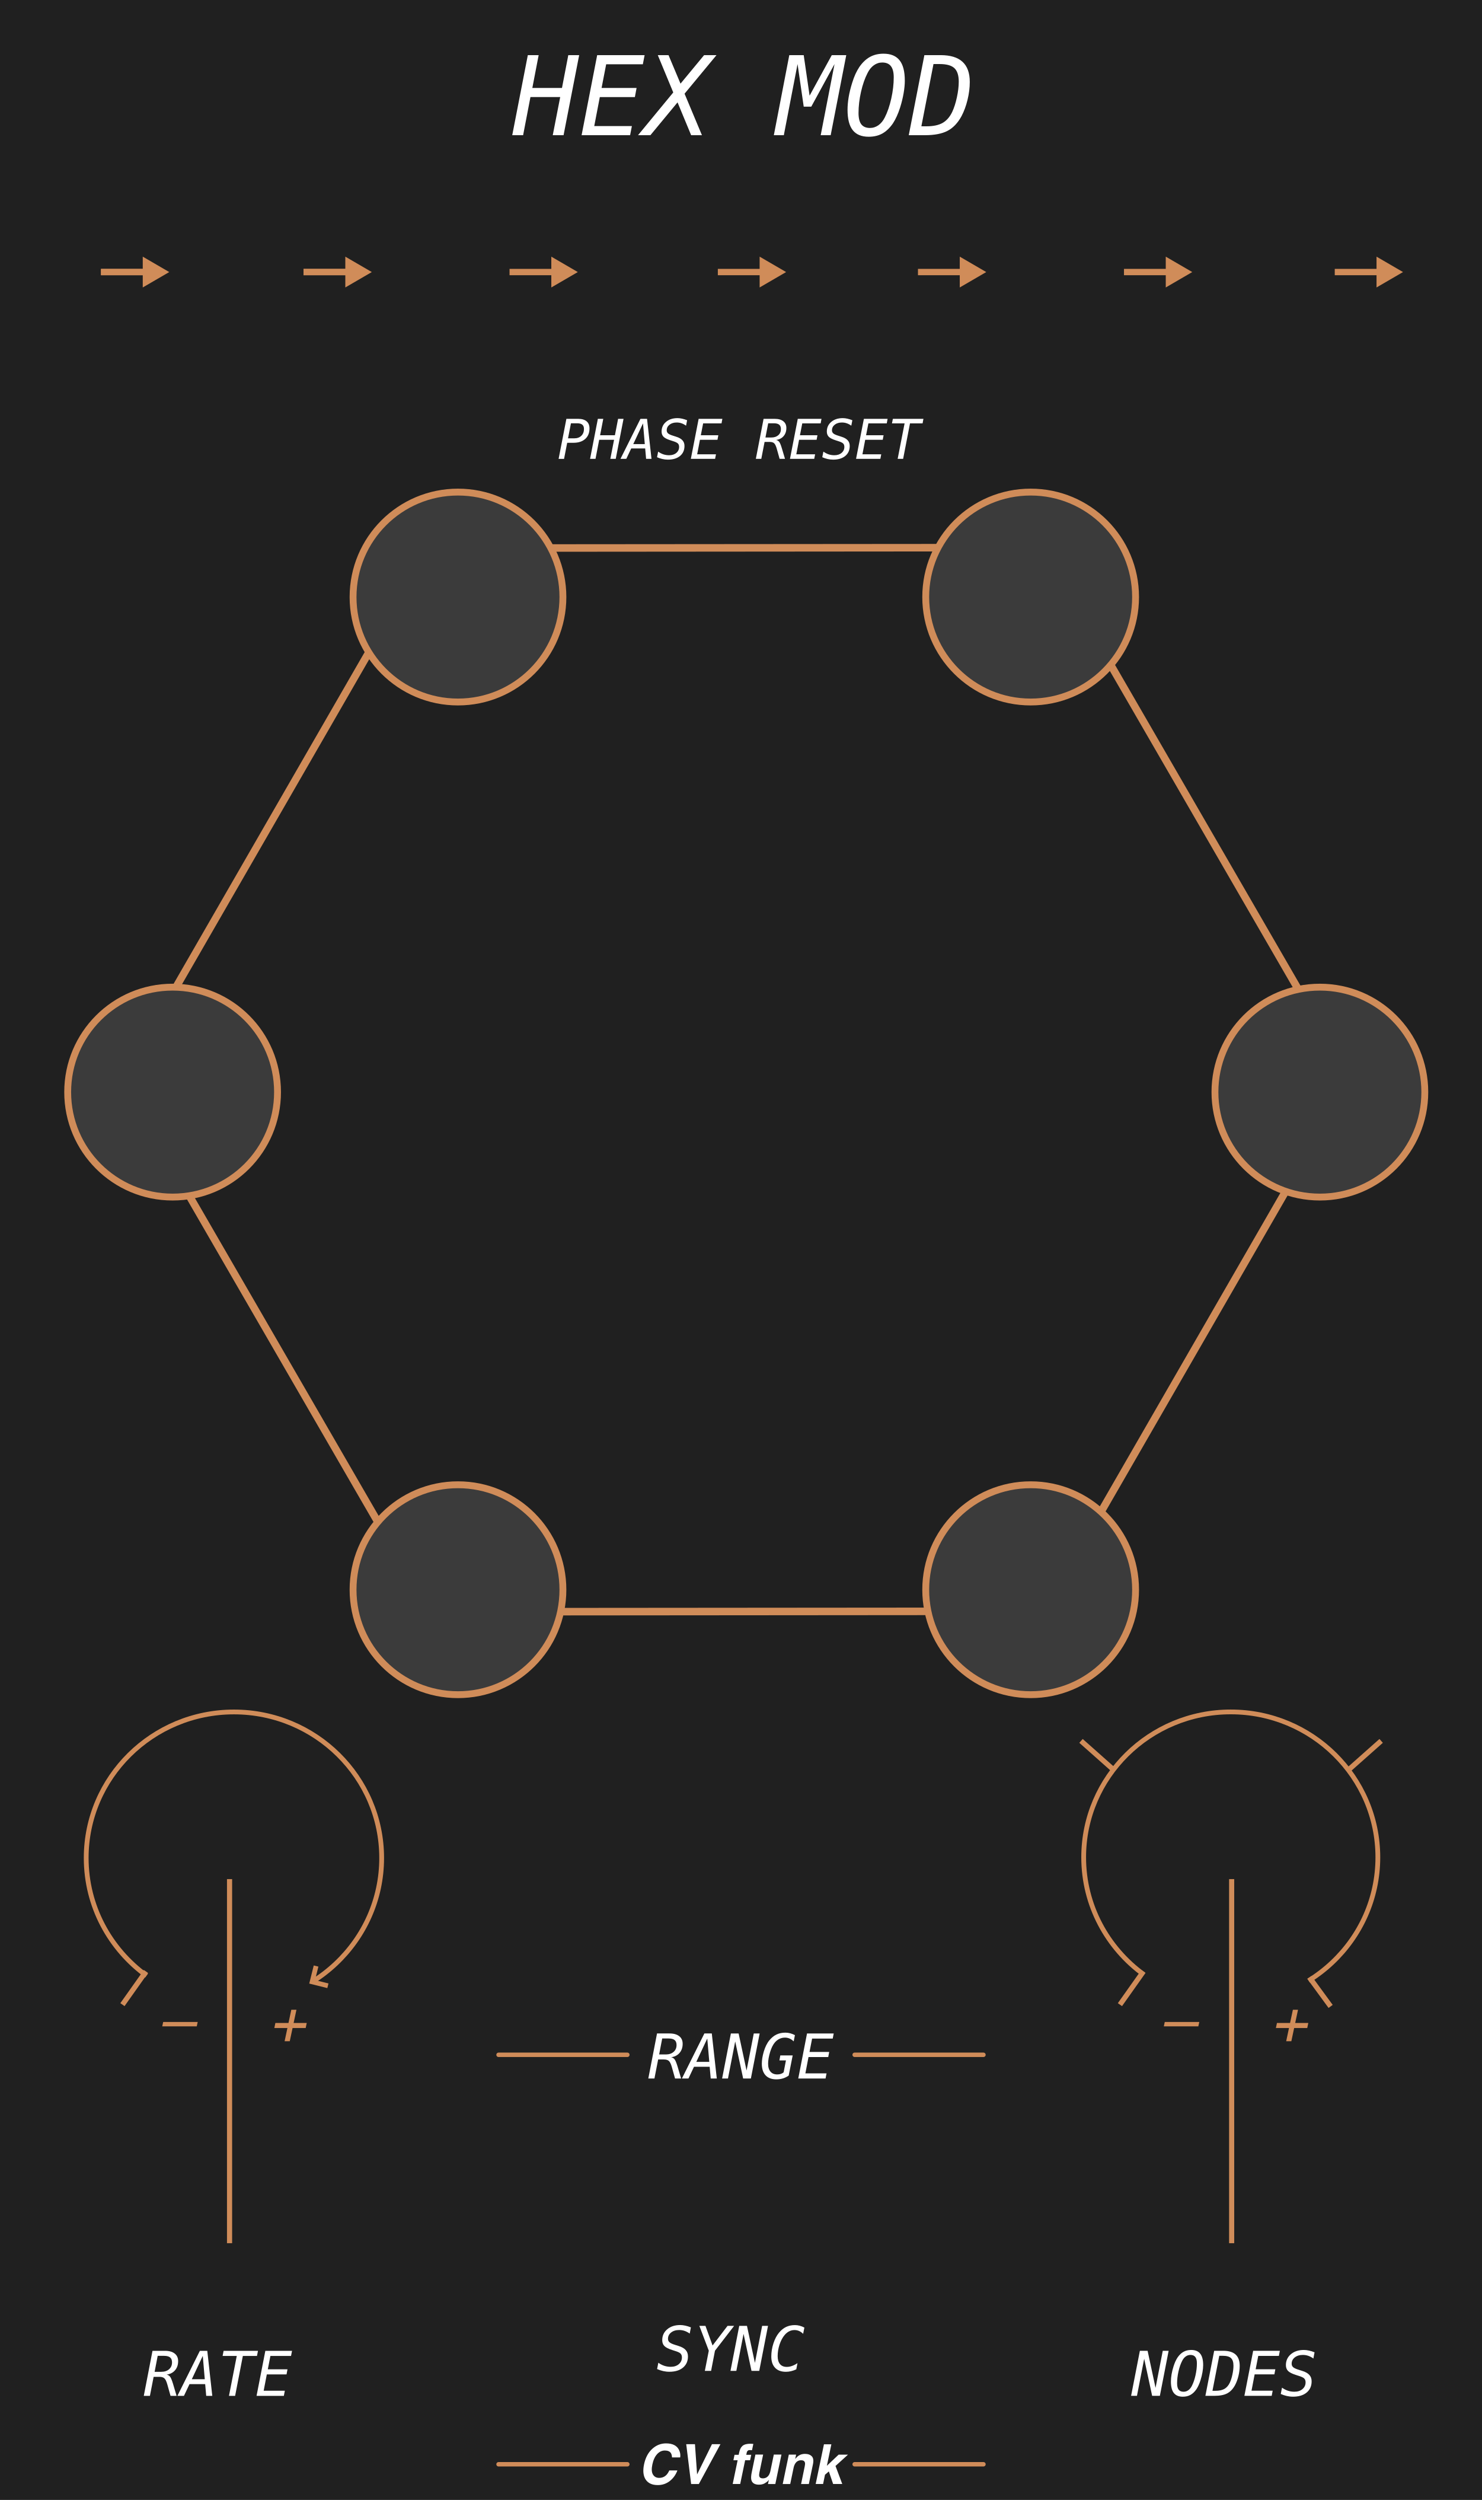 <?xml version="1.0" encoding="UTF-8" standalone="no"?>
<!-- Created with Inkscape (http://www.inkscape.org/) -->

<svg
   width="76.2mm"
   height="128.5mm"
   viewBox="0 0 76.2 128.5"
   version="1.1"
   id="svg8"
   inkscape:version="1.2 (dc2aeda, 2022-05-15)"
   sodipodi:docname="HexMod-dark.svg"
   xml:space="preserve"
   xmlns:inkscape="http://www.inkscape.org/namespaces/inkscape"
   xmlns:sodipodi="http://sodipodi.sourceforge.net/DTD/sodipodi-0.dtd"
   xmlns="http://www.w3.org/2000/svg"
   xmlns:svg="http://www.w3.org/2000/svg"
   xmlns:rdf="http://www.w3.org/1999/02/22-rdf-syntax-ns#"
   xmlns:cc="http://creativecommons.org/ns#"
   xmlns:dc="http://purl.org/dc/elements/1.1/"
   xmlns:serif="http://www.serif.com/"><defs
     id="defs2" /><sodipodi:namedview
     id="base"
     pagecolor="#ffffff"
     bordercolor="#666666"
     borderopacity="1.0"
     inkscape:pageopacity="0.0"
     inkscape:pageshadow="2"
     inkscape:zoom="1.32"
     inkscape:cx="168.18182"
     inkscape:cy="314.39394"
     inkscape:document-units="mm"
     inkscape:current-layer="g1"
     showgrid="false"
     units="mm"
     inkscape:snap-bbox="true"
     inkscape:snap-page="true"
     inkscape:bbox-nodes="false"
     inkscape:snap-bbox-edge-midpoints="false"
     inkscape:window-width="1512"
     inkscape:window-height="900"
     inkscape:window-x="0"
     inkscape:window-y="38"
     inkscape:window-maximized="0"
     inkscape:snap-bbox-midpoints="true"
     inkscape:snap-nodes="false"
     inkscape:showpageshadow="2"
     inkscape:pagecheckerboard="0"
     inkscape:deskcolor="#d1d1d1" /><g
     id="g1"><rect
       id="rect1"
       x="-0.167"
       y="-0.389"
       width="77.002"
       height="129.943"
       style="clip-rule:evenodd;display:inline;fill:#202020;fill-rule:evenodd;stroke-width:0.433;stroke-linejoin:round;stroke-miterlimit:1.5" /><path
       id="path128"
       d="m 34.915,125.934 c 0.06,0.127 0.079,0.254 0.058,0.382 h -0.419 c -0.006,-0.098 -0.026,-0.172 -0.058,-0.222 -0.057,-0.089 -0.161,-0.134 -0.311,-0.134 -0.152,0 -0.286,0.063 -0.4,0.188 -0.114,0.125 -0.195,0.303 -0.243,0.532 -0.048,0.23 -0.038,0.401 0.032,0.516 0.069,0.114 0.175,0.171 0.318,0.171 0.147,0 0.27,-0.049 0.368,-0.147 0.054,-0.052 0.105,-0.132 0.155,-0.237 h 0.415 c -0.083,0.223 -0.213,0.405 -0.391,0.545 -0.178,0.139 -0.384,0.209 -0.618,0.209 -0.289,0 -0.496,-0.094 -0.622,-0.283 -0.125,-0.19 -0.153,-0.45 -0.084,-0.781 0.074,-0.357 0.225,-0.633 0.453,-0.826 0.199,-0.168 0.424,-0.253 0.676,-0.253 0.338,0 0.561,0.113 0.67,0.339 z"
       style="clip-rule:evenodd;fill:#ffffff;fill-rule:nonzero;stroke-width:0.356;stroke-linejoin:round;stroke-miterlimit:1.5" /><path
       id="path129"
       d="m 35.843,127.189 0.764,-1.554 h 0.436 l -1.111,2.047 h -0.396 l -0.252,-2.047 h 0.448 z"
       style="clip-rule:evenodd;fill:#ffffff;fill-rule:nonzero;stroke-width:0.356;stroke-linejoin:round;stroke-miterlimit:1.5" /><path
       id="path130"
       d="m 38.626,126.181 -0.059,0.279 h -0.254 l -0.254,1.22 h -0.386 l 0.254,-1.22 h -0.217 l 0.058,-0.279 h 0.213 l 0.02,-0.097 c 0.034,-0.162 0.084,-0.274 0.15,-0.335 0.076,-0.09 0.22,-0.136 0.436,-0.136 0.025,0 0.047,7.1e-4 0.066,0.002 0.02,0.001 0.047,0.004 0.081,0.006 l -0.068,0.323 c -0.021,-0.003 -0.057,-0.005 -0.108,-0.006 -0.051,-10e-4 -0.089,0.01 -0.114,0.035 -0.025,0.025 -0.04,0.052 -0.046,0.081 -0.006,0.03 -0.015,0.072 -0.027,0.128 z"
       style="clip-rule:evenodd;fill:#ffffff;fill-rule:nonzero;stroke-width:0.356;stroke-linejoin:round;stroke-miterlimit:1.5" /><path
       id="path131"
       d="m 39.533,127.468 c -0.004,0.005 -0.016,0.018 -0.036,0.042 -0.019,0.023 -0.04,0.043 -0.064,0.061 -0.073,0.056 -0.14,0.093 -0.201,0.114 -0.061,0.02 -0.13,0.031 -0.206,0.031 -0.219,0 -0.351,-0.08 -0.393,-0.241 -0.024,-0.089 -0.017,-0.22 0.019,-0.393 l 0.189,-0.913 h 0.397 l -0.189,0.913 c -0.018,0.086 -0.022,0.151 -0.011,0.194 0.019,0.077 0.081,0.115 0.184,0.115 0.133,0 0.235,-0.055 0.307,-0.164 0.038,-0.059 0.067,-0.137 0.087,-0.234 l 0.171,-0.824 h 0.393 l -0.315,1.513 h -0.377 z"
       style="clip-rule:evenodd;fill:#ffffff;fill-rule:nonzero;stroke-width:0.356;stroke-linejoin:round;stroke-miterlimit:1.5" /><path
       id="path132"
       d="m 41.379,126.761 c 0.017,-0.08 0.02,-0.141 0.007,-0.183 -0.022,-0.078 -0.086,-0.117 -0.193,-0.117 -0.132,0 -0.234,0.057 -0.306,0.171 -0.038,0.06 -0.067,0.137 -0.086,0.231 l -0.17,0.819 h -0.386 l 0.314,-1.511 h 0.375 l -0.046,0.221 c 0.066,-0.077 0.125,-0.134 0.177,-0.168 0.092,-0.061 0.2,-0.091 0.322,-0.091 0.154,0 0.27,0.041 0.351,0.123 0.08,0.082 0.101,0.218 0.062,0.407 l -0.212,1.019 h -0.398 z"
       style="clip-rule:evenodd;fill:#ffffff;fill-rule:nonzero;stroke-width:0.356;stroke-linejoin:round;stroke-miterlimit:1.5" /><path
       id="path133"
       d="m 42.419,127.205 -0.098,0.476 h -0.381 l 0.425,-2.04 h 0.381 l -0.23,1.103 0.602,-0.57 h 0.481 l -0.64,0.58 0.347,0.927 H 42.837 l -0.22,-0.647 z"
       style="clip-rule:evenodd;fill:#ffffff;fill-rule:nonzero;stroke-width:0.356;stroke-linejoin:round;stroke-miterlimit:1.5" /><path
       id="path134"
       d="m 25.634,126.667 h 6.622"
       style="clip-rule:evenodd;fill:none;fill-rule:evenodd;stroke:#d08c59;stroke-width:0.228px;stroke-linecap:round;stroke-linejoin:round;stroke-miterlimit:1.5" /><path
       id="path135"
       d="m 43.944,126.667 h 6.622"
       style="clip-rule:evenodd;fill:none;fill-rule:evenodd;stroke:#d08c59;stroke-width:0.228px;stroke-linecap:round;stroke-linejoin:round;stroke-miterlimit:1.5" /><path
       style="font-style:italic;font-size:5.644px;font-family:Menlo;-inkscape-font-specification:'Menlo Italic';fill:#ffffff;stroke:none;stroke-width:0.353"
       d="m 27.139,2.834 h 0.557 L 27.371,4.521 H 28.895 L 29.22,2.834 H 29.779 L 28.977,6.949 H 28.421 L 28.804,4.989 H 27.274 L 26.897,6.949 h -0.559 z m 3.566,0 h 2.439 l -0.091,0.469 H 31.168 L 30.931,4.521 h 1.8 l -0.088,0.469 h -1.802 l -0.287,1.491 h 1.935 l -0.091,0.469 h -2.494 z m 3.117,0 h 0.551 l 0.617,1.466 1.213,-1.466 h 0.637 L 35.198,4.816 36.091,6.949 H 35.537 L 34.837,5.262 33.442,6.949 H 32.806 l 1.811,-2.197 z m 6.761,0 h 0.741 l 0.303,2.084 1.141,-2.084 h 0.744 L 42.711,6.949 h -0.513 L 42.909,3.292 41.713,5.483 H 41.325 L 41.008,3.292 40.302,6.949 h -0.513 z m 4.151,3.743 q 0.234,0 0.433,-0.141 0.198,-0.141 0.328,-0.402 0.204,-0.4 0.331,-0.967 0.127,-0.568 0.127,-1.091 0,-0.391 -0.146,-0.576 -0.143,-0.187 -0.446,-0.187 -0.234,0 -0.43,0.141 -0.196,0.141 -0.325,0.402 -0.209,0.405 -0.336,0.967 -0.127,0.562 -0.127,1.086 0,0.394 0.143,0.582 0.146,0.187 0.449,0.187 z m 1.789,-2.439 q 0,0.303 -0.063,0.659 -0.061,0.356 -0.179,0.73 -0.08,0.254 -0.174,0.455 -0.091,0.201 -0.198,0.364 -0.243,0.35 -0.543,0.518 -0.3,0.165 -0.7,0.165 -0.554,0 -0.821,-0.339 -0.267,-0.339 -0.267,-1.045 0,-0.306 0.058,-0.656 0.061,-0.353 0.179,-0.728 Q 43.893,4.008 43.984,3.807 44.078,3.606 44.185,3.443 44.428,3.093 44.728,2.928 45.029,2.76 45.428,2.76 q 0.557,0 0.824,0.339 0.27,0.336 0.27,1.039 z m 1.119,2.354 q 0.51,0 0.819,-0.171 0.309,-0.174 0.496,-0.562 0.149,-0.317 0.243,-0.755 0.096,-0.441 0.096,-0.808 0,-0.485 -0.226,-0.695 -0.226,-0.209 -0.758,-0.209 H 47.997 L 47.374,6.491 Z M 48.364,2.834 q 0.752,0 1.124,0.342 0.375,0.342 0.375,1.036 0,0.446 -0.116,0.921 -0.116,0.474 -0.311,0.841 -0.287,0.526 -0.717,0.752 -0.427,0.223 -1.158,0.223 h -0.835 L 47.529,2.834 Z"
       id="text1"
       aria-label="HEX MOD" /><path
       sodipodi:type="star"
       style="opacity:1;fill:#000000;fill-opacity:0;stroke:#d08c59;stroke-width:0.353;stroke-opacity:1"
       id="path1"
       inkscape:flatsided="true"
       sodipodi:sides="6"
       sodipodi:cx="2.6886282"
       sodipodi:cy="26.641863"
       sodipodi:r1="28.801231"
       sodipodi:r2="24.942596"
       sodipodi:arg1="-1.0463871"
       sodipodi:arg2="-0.52278833"
       inkscape:rounded="0"
       inkscape:randomized="0"
       d="M 17.109,1.711 31.49,26.665 17.069,51.596 -11.732,51.573 -26.113,26.619 -11.692,1.688 Z"
       transform="matrix(1.096,0,0,-1.096,34.913,84.697)" /><path
       d="m 17.755,13.192 1.362,0.792 -1.362,0.792 z"
       style="clip-rule:evenodd;fill:#d08c59;fill-rule:evenodd;stroke-width:0.326;stroke-linecap:square;stroke-linejoin:round;stroke-miterlimit:1.5"
       id="path46" /><path
       d="m 15.769,13.984 h 2.258"
       style="clip-rule:evenodd;fill:none;fill-rule:evenodd;stroke:#d08c59;stroke-width:0.326px;stroke-linecap:square;stroke-linejoin:miter;stroke-miterlimit:1.5"
       id="path47" /><path
       d="m 28.347,13.192 1.362,0.792 -1.362,0.792 z"
       style="clip-rule:evenodd;fill:#d08c59;fill-rule:evenodd;stroke-width:0.326;stroke-linecap:square;stroke-linejoin:round;stroke-miterlimit:1.5"
       id="path48" /><path
       d="m 26.362,13.984 h 2.258"
       style="clip-rule:evenodd;fill:none;fill-rule:evenodd;stroke:#d08c59;stroke-width:0.326px;stroke-linecap:square;stroke-linejoin:miter;stroke-miterlimit:1.5"
       id="path49" /><path
       d="m 39.058,13.192 1.362,0.792 -1.362,0.792 z"
       style="clip-rule:evenodd;fill:#d08c59;fill-rule:evenodd;stroke-width:0.326;stroke-linecap:square;stroke-linejoin:round;stroke-miterlimit:1.5"
       id="path50" /><path
       d="m 37.072,13.984 h 2.258"
       style="clip-rule:evenodd;fill:none;fill-rule:evenodd;stroke:#d08c59;stroke-width:0.326px;stroke-linecap:square;stroke-linejoin:miter;stroke-miterlimit:1.5"
       id="path51" /><path
       d="m 49.348,13.192 1.362,0.792 -1.362,0.792 z"
       style="clip-rule:evenodd;fill:#d08c59;fill-rule:evenodd;stroke-width:0.326;stroke-linecap:square;stroke-linejoin:round;stroke-miterlimit:1.5"
       id="path52" /><path
       d="m 47.362,13.984 h 2.258"
       style="clip-rule:evenodd;fill:none;fill-rule:evenodd;stroke:#d08c59;stroke-width:0.326px;stroke-linecap:square;stroke-linejoin:miter;stroke-miterlimit:1.5"
       id="path53" /><path
       d="m 59.94,13.192 1.362,0.792 -1.362,0.792 z"
       style="clip-rule:evenodd;fill:#d08c59;fill-rule:evenodd;stroke-width:0.326;stroke-linecap:square;stroke-linejoin:round;stroke-miterlimit:1.5"
       id="path54" /><path
       d="m 57.955,13.984 h 2.258"
       style="clip-rule:evenodd;fill:none;fill-rule:evenodd;stroke:#d08c59;stroke-width:0.326px;stroke-linecap:square;stroke-linejoin:miter;stroke-miterlimit:1.5"
       id="path55" /><circle
       cx="23.548"
       cy="30.689"
       r="5.395"
       style="clip-rule:evenodd;opacity:1;fill:#3b3b3b;fill-rule:evenodd;stroke:#d08c59;stroke-width:0.353;stroke-linecap:round;stroke-linejoin:round;stroke-miterlimit:1.5;stroke-dasharray:none"
       id="circle61" /><circle
       cx="52.993"
       cy="30.689"
       r="5.395"
       style="clip-rule:evenodd;opacity:1;fill:#3b3b3b;fill-rule:evenodd;stroke:#d08c59;stroke-width:0.353;stroke-linecap:round;stroke-linejoin:round;stroke-miterlimit:1.5;stroke-dasharray:none"
       id="circle3" /><circle
       cx="23.548"
       cy="81.714"
       r="5.395"
       style="clip-rule:evenodd;opacity:1;fill:#3b3b3b;fill-rule:evenodd;stroke:#d08c59;stroke-width:0.353;stroke-linecap:round;stroke-linejoin:round;stroke-miterlimit:1.5;stroke-dasharray:none"
       id="circle4" /><circle
       cx="52.993"
       cy="81.714"
       r="5.395"
       style="clip-rule:evenodd;opacity:1;fill:#3b3b3b;fill-rule:evenodd;stroke:#d08c59;stroke-width:0.353;stroke-linecap:round;stroke-linejoin:round;stroke-miterlimit:1.5;stroke-dasharray:none"
       id="circle5" /><path
       style="font-style:italic;font-size:3.175px;font-family:Menlo;-inkscape-font-specification:'Menlo Italic';fill:#ffffff;stroke-width:0.353"
       d="m 58.609,120.834 h 0.397 l 0.409,1.905 0.371,-1.905 h 0.302 l -0.451,2.315 h -0.397 l -0.409,-1.905 -0.372,1.905 h -0.301 z m 2.248,2.105 q 0.132,0 0.243,-0.079 0.112,-0.079 0.184,-0.226 0.115,-0.225 0.186,-0.544 0.071,-0.319 0.071,-0.614 0,-0.22 -0.082,-0.324 -0.081,-0.105 -0.251,-0.105 -0.132,0 -0.242,0.079 -0.11,0.079 -0.183,0.226 -0.118,0.228 -0.189,0.544 -0.071,0.316 -0.071,0.611 0,0.222 0.081,0.327 0.082,0.105 0.253,0.105 z m 1.006,-1.372 q 0,0.171 -0.036,0.371 -0.034,0.2 -0.101,0.411 -0.045,0.143 -0.098,0.256 -0.051,0.113 -0.112,0.205 -0.136,0.197 -0.305,0.291 -0.169,0.093 -0.394,0.093 -0.312,0 -0.462,-0.191 -0.15,-0.191 -0.15,-0.588 0,-0.172 0.033,-0.369 0.034,-0.198 0.101,-0.409 0.045,-0.143 0.096,-0.256 0.053,-0.113 0.113,-0.205 0.136,-0.197 0.305,-0.29 0.169,-0.095 0.394,-0.095 0.313,0 0.464,0.191 0.152,0.189 0.152,0.584 z m 0.629,1.324 q 0.287,0 0.46,-0.096 0.174,-0.098 0.279,-0.316 0.084,-0.178 0.136,-0.425 0.054,-0.248 0.054,-0.454 0,-0.273 -0.127,-0.391 -0.127,-0.118 -0.426,-0.118 h -0.177 l -0.35,1.8 z m 0.406,-2.057 q 0.423,0 0.633,0.192 0.211,0.192 0.211,0.583 0,0.251 -0.065,0.518 -0.065,0.267 -0.175,0.473 -0.161,0.296 -0.403,0.423 -0.24,0.126 -0.651,0.126 h -0.47 l 0.451,-2.315 z m 1.536,0 h 1.372 l -0.051,0.264 h -1.06 l -0.133,0.685 h 1.012 l -0.05,0.264 h -1.014 l -0.161,0.839 h 1.088 l -0.051,0.264 h -1.403 z m 3.156,0.079 -0.06,0.318 q -0.126,-0.091 -0.26,-0.138 -0.135,-0.046 -0.279,-0.046 -0.256,0 -0.417,0.127 -0.161,0.127 -0.161,0.324 0,0.11 0.076,0.178 0.076,0.068 0.276,0.13 l 0.188,0.06 q 0.253,0.077 0.369,0.208 0.118,0.129 0.118,0.329 0,0.364 -0.257,0.578 -0.257,0.212 -0.702,0.212 -0.161,0 -0.318,-0.036 -0.155,-0.034 -0.31,-0.104 l 0.064,-0.324 q 0.152,0.107 0.307,0.158 0.157,0.051 0.33,0.051 0.256,0 0.415,-0.136 0.16,-0.136 0.16,-0.346 0,-0.127 -0.068,-0.197 -0.068,-0.07 -0.274,-0.133 l -0.157,-0.051 q -0.285,-0.09 -0.4,-0.203 -0.113,-0.115 -0.113,-0.302 0,-0.343 0.256,-0.56 0.256,-0.219 0.668,-0.219 0.124,0 0.264,0.031 0.141,0.031 0.288,0.09 z"
       id="text10"
       aria-label="NODES" /><path
       style="font-style:italic;font-size:3.175px;font-family:Menlo;-inkscape-font-specification:'Menlo Italic';fill:#ffffff;stroke-width:0.353"
       d="m 8.562,122.057 q 0.112,0.022 0.178,0.104 0.068,0.082 0.152,0.357 l 0.188,0.633 h -0.312 l -0.164,-0.584 q -0.068,-0.242 -0.153,-0.318 -0.084,-0.076 -0.254,-0.076 h -0.298 l -0.191,0.978 h -0.315 l 0.448,-2.315 h 0.645 q 0.321,0 0.496,0.14 0.177,0.138 0.177,0.391 0,0.284 -0.161,0.47 -0.16,0.186 -0.436,0.222 z m -0.454,-0.964 -0.158,0.822 h 0.34 q 0.253,0 0.403,-0.132 0.152,-0.133 0.152,-0.353 0,-0.174 -0.098,-0.254 -0.098,-0.082 -0.309,-0.082 z m 2.318,0.003 -0.564,1.2 h 0.667 z m -0.149,-0.26 h 0.381 l 0.257,2.315 h -0.312 l -0.054,-0.603 H 9.743 l -0.285,0.603 h -0.336 z m 1.22,0 h 1.767 l -0.051,0.264 h -0.727 l -0.397,2.051 h -0.316 l 0.4,-2.051 h -0.727 z m 2.146,0 h 1.372 l -0.051,0.264 H 13.903 l -0.133,0.685 h 1.012 l -0.05,0.264 h -1.014 l -0.161,0.839 h 1.088 l -0.051,0.264 h -1.403 z"
       id="text9"
       aria-label="RATE" /><circle
       cx="8.875"
       cy="56.136"
       r="5.395"
       style="clip-rule:evenodd;opacity:1;fill:#3b3b3b;fill-rule:evenodd;stroke:#d08c59;stroke-width:0.353;stroke-linecap:round;stroke-linejoin:round;stroke-miterlimit:1.5;stroke-dasharray:none"
       id="circle6" /><circle
       cx="67.864"
       cy="56.136"
       r="5.395"
       style="clip-rule:evenodd;opacity:1;fill:#3b3b3b;fill-rule:evenodd;stroke:#d08c59;stroke-width:0.353;stroke-linecap:round;stroke-linejoin:round;stroke-miterlimit:1.5;stroke-dasharray:none"
       id="circle7" /><g
       id="g7"
       transform="matrix(1,0,0,1,-6.603,-3.309)"
       style="stroke:#d08c59;stroke-opacity:1"><path
         id="path401"
         serif:id="path40"
         d="m 23.463,105.38 -0.811,-0.202 0.202,-0.812"
         style="clip-rule:evenodd;display:inline;fill:none;fill-rule:evenodd;stroke:#d08c59;stroke-width:0.246px;stroke-linecap:butt;stroke-linejoin:miter;stroke-miterlimit:10;stroke-opacity:1" /><path
         id="path411"
         serif:id="path41"
         d="m 14.138,104.862 c -1.882,-1.367 -3.103,-3.569 -3.103,-6.051 0,-4.142 3.403,-7.505 7.596,-7.505 4.192,0 7.596,3.363 7.596,7.505 0,2.135 -0.904,4.063 -2.355,5.43 -0.373,0.351 -0.781,0.666 -1.22,0.937"
         style="clip-rule:evenodd;display:inline;fill:none;fill-rule:evenodd;stroke:#d08c59;stroke-width:0.246px;stroke-linecap:butt;stroke-linejoin:round;stroke-miterlimit:1.5;stroke-opacity:1" /><path
         d="m 14.031,104.752 -1.056,1.491"
         style="clip-rule:evenodd;display:inline;fill:none;fill-rule:evenodd;stroke:#d08c59;stroke-width:0.264px;stroke-linecap:square;stroke-linejoin:round;stroke-miterlimit:1.5;stroke-opacity:1"
         id="path67" /></g><g
       id="g9"
       transform="matrix(1,0,0,1,44.685,-3.309)"><path
         id="path7"
         serif:id="path40"
         d="m 23.463,105.38 -0.811,-0.202 0.202,-0.812"
         style="clip-rule:evenodd;display:none;fill:none;fill-rule:evenodd;stroke:#d08c59;stroke-width:0.246px;stroke-linecap:butt;stroke-linejoin:miter;stroke-miterlimit:10"
         inkscape:label="path7" /><path
         id="path8"
         serif:id="path41"
         d="m 14.124,104.802 c -1.873,-1.361 -3.09,-3.553 -3.09,-6.025 0,-4.124 3.389,-7.473 7.563,-7.473 4.174,0 7.563,3.348 7.563,7.473 0,2.126 -0.9,4.045 -2.344,5.407 -0.371,0.35 -0.778,0.663 -1.215,0.933"
         style="clip-rule:evenodd;display:inline;fill:none;fill-rule:evenodd;stroke:#d08c59;stroke-width:0.245px;stroke-linecap:butt;stroke-linejoin:round;stroke-miterlimit:1.5" /><path
         d="m 14.031,104.752 -1.056,1.491"
         style="clip-rule:evenodd;display:inline;fill:none;fill-rule:evenodd;stroke:#d08c59;stroke-width:0.264px;stroke-linecap:square;stroke-linejoin:round;stroke-miterlimit:1.5"
         id="path9"
         inkscape:label="path9" /><path
         d="m 10.996,92.881 1.5,1.331"
         style="clip-rule:evenodd;display:inline;fill:none;fill-rule:evenodd;stroke:#d08c59;stroke-width:0.264px;stroke-linecap:square;stroke-linejoin:round;stroke-miterlimit:1.5"
         id="path2"
         inkscape:label="path2"
         sodipodi:nodetypes="cc" /><path
         d="m 26.231,92.881 -1.5,1.331"
         style="clip-rule:evenodd;display:inline;fill:none;fill-rule:evenodd;stroke:#d08c59;stroke-width:0.264px;stroke-linecap:square;stroke-linejoin:round;stroke-miterlimit:1.5"
         id="path3"
         inkscape:label="path2"
         sodipodi:nodetypes="cc" /><path
         d="m 22.72,105.058 0.934,1.277"
         style="clip-rule:evenodd;display:inline;fill:none;fill-rule:evenodd;stroke:#d08c59;stroke-width:0.264px;stroke-linecap:square;stroke-linejoin:round;stroke-miterlimit:1.5"
         id="path4"
         inkscape:label="path9"
         sodipodi:nodetypes="cc" /></g><path
       d="M 11.803,96.721 V 115.172"
       style="clip-rule:evenodd;fill:none;fill-rule:evenodd;stroke:#d08c59;stroke-width:0.264px;stroke-linecap:square;stroke-linejoin:round;stroke-miterlimit:1.5"
       id="path66" /><path
       d="m 14.105,104.244 0.054,-0.26 h 0.674 l 0.145,-0.679 h 0.264 l -0.145,0.679 h 0.674 l -0.054,0.26 h -0.674 l -0.144,0.678 h -0.265 l 0.144,-0.678 z"
       style="clip-rule:evenodd;fill:#d08c59;fill-rule:nonzero;stroke-width:0.352;stroke-linecap:square;stroke-linejoin:round;stroke-miterlimit:1.5"
       id="path69" /><path
       d="m 8.391,103.932 h 1.775 l -0.05,0.227 H 8.342 Z"
       style="clip-rule:evenodd;fill:#d08c59;fill-rule:nonzero;stroke-width:0.352;stroke-linecap:square;stroke-linejoin:round;stroke-miterlimit:1.5"
       id="path70" /><path
       d="M 63.328,96.721 V 115.172"
       style="clip-rule:evenodd;fill:none;fill-rule:evenodd;stroke:#d08c59;stroke-width:0.264px;stroke-linecap:square;stroke-linejoin:round;stroke-miterlimit:1.5"
       id="path10" /><path
       d="m 65.603,104.244 0.054,-0.26 h 0.674 l 0.145,-0.679 h 0.264 l -0.145,0.679 h 0.674 l -0.054,0.26 h -0.674 l -0.144,0.678 h -0.265 l 0.144,-0.678 z"
       style="clip-rule:evenodd;fill:#d08c59;fill-rule:nonzero;stroke-width:0.352;stroke-linecap:square;stroke-linejoin:round;stroke-miterlimit:1.5"
       id="path11" /><path
       d="m 59.889,103.932 h 1.775 l -0.05,0.227 h -1.774 z"
       style="clip-rule:evenodd;fill:#d08c59;fill-rule:nonzero;stroke-width:0.352;stroke-linecap:square;stroke-linejoin:round;stroke-miterlimit:1.5"
       id="path12" /><path
       d="m 70.777,13.192 1.362,0.792 -1.362,0.792 z"
       style="clip-rule:evenodd;fill:#d08c59;fill-rule:evenodd;stroke-width:0.326;stroke-linecap:square;stroke-linejoin:round;stroke-miterlimit:1.5"
       id="path13" /><path
       d="m 68.792,13.984 h 2.258"
       style="clip-rule:evenodd;fill:none;fill-rule:evenodd;stroke:#d08c59;stroke-width:0.326px;stroke-linecap:square;stroke-linejoin:miter;stroke-miterlimit:1.5"
       id="path14" /><path
       d="m 15.769,13.984 h 2.258"
       style="clip-rule:evenodd;fill:none;fill-rule:evenodd;stroke:#d08c59;stroke-width:0.326px;stroke-linecap:square;stroke-linejoin:miter;stroke-miterlimit:1.5"
       id="path15" /><path
       d="m 7.34,13.192 1.362,0.792 -1.362,0.792 z"
       style="clip-rule:evenodd;fill:#d08c59;fill-rule:evenodd;stroke-width:0.326;stroke-linecap:square;stroke-linejoin:round;stroke-miterlimit:1.5"
       id="path16" /><path
       d="m 5.355,13.984 h 2.258"
       style="clip-rule:evenodd;fill:none;fill-rule:evenodd;stroke:#d08c59;stroke-width:0.326px;stroke-linecap:square;stroke-linejoin:miter;stroke-miterlimit:1.5"
       id="path17" /><path
       d="m 5.355,13.984 h 2.258"
       style="clip-rule:evenodd;fill:none;fill-rule:evenodd;stroke:#d08c59;stroke-width:0.326px;stroke-linecap:square;stroke-linejoin:miter;stroke-miterlimit:1.5"
       id="path18" /><path
       style="font-style:italic;font-size:2.822px;font-family:Menlo;-inkscape-font-specification:'Menlo Italic';text-align:end;text-anchor:end;fill:#ffffff;stroke-width:0.353;stroke-linejoin:round"
       d="m 29.356,21.758 -0.15,0.773 h 0.322 q 0.227,0 0.362,-0.131 0.136,-0.132 0.136,-0.351 0,-0.149 -0.085,-0.219 -0.085,-0.072 -0.265,-0.072 z m -0.234,-0.229 h 0.606 q 0.284,0 0.433,0.127 0.149,0.127 0.149,0.367 0,0.343 -0.22,0.54 -0.22,0.197 -0.606,0.197 h -0.321 l -0.161,0.827 h -0.28 z m 1.618,0 h 0.278 l -0.163,0.843 h 0.762 l 0.163,-0.843 h 0.28 l -0.401,2.057 h -0.278 l 0.192,-0.98 h -0.765 l -0.189,0.98 h -0.28 z m 2.322,0.232 -0.502,1.067 h 0.593 z m -0.132,-0.232 h 0.339 l 0.229,2.057 h -0.277 l -0.048,-0.536 h -0.717 l -0.254,0.536 h -0.299 z m 2.399,0.07 -0.054,0.282 q -0.112,-0.081 -0.232,-0.123 -0.12,-0.041 -0.248,-0.041 -0.227,0 -0.371,0.113 -0.143,0.113 -0.143,0.288 0,0.098 0.068,0.158 0.068,0.061 0.245,0.116 l 0.167,0.054 q 0.225,0.069 0.328,0.185 0.105,0.114 0.105,0.292 0,0.324 -0.229,0.514 -0.229,0.189 -0.624,0.189 -0.143,0 -0.282,-0.032 -0.138,-0.03 -0.276,-0.092 l 0.057,-0.288 q 0.135,0.095 0.273,0.141 0.139,0.045 0.294,0.045 0.227,0 0.369,-0.121 0.142,-0.121 0.142,-0.307 0,-0.113 -0.061,-0.175 -0.061,-0.062 -0.244,-0.119 l -0.139,-0.045 q -0.254,-0.08 -0.356,-0.181 -0.101,-0.102 -0.101,-0.269 0,-0.305 0.227,-0.497 0.227,-0.194 0.594,-0.194 0.11,0 0.234,0.028 0.125,0.028 0.256,0.08 z m 0.593,-0.07 h 1.22 l -0.045,0.234 H 36.153 l -0.119,0.609 h 0.9 l -0.044,0.234 h -0.901 l -0.143,0.746 h 0.967 l -0.045,0.234 h -1.247 z m 3.98,1.086 q 0.099,0.019 0.158,0.092 0.061,0.073 0.135,0.317 l 0.167,0.562 h -0.277 l -0.146,-0.52 q -0.061,-0.215 -0.136,-0.282 -0.074,-0.068 -0.226,-0.068 h -0.265 l -0.169,0.87 h -0.28 l 0.398,-2.057 h 0.573 q 0.285,0 0.441,0.124 0.157,0.123 0.157,0.347 0,0.252 -0.143,0.418 -0.142,0.165 -0.387,0.197 z m -0.404,-0.857 -0.141,0.73 h 0.302 q 0.225,0 0.358,-0.117 0.135,-0.119 0.135,-0.314 0,-0.154 -0.087,-0.226 -0.087,-0.073 -0.274,-0.073 z m 1.521,-0.229 h 1.22 l -0.045,0.234 H 41.25 l -0.119,0.609 h 0.9 l -0.044,0.234 h -0.901 l -0.143,0.746 h 0.967 l -0.045,0.234 h -1.247 z m 2.806,0.07 -0.054,0.282 q -0.112,-0.081 -0.232,-0.123 -0.12,-0.041 -0.248,-0.041 -0.227,0 -0.371,0.113 -0.143,0.113 -0.143,0.288 0,0.098 0.068,0.158 0.068,0.061 0.245,0.116 l 0.167,0.054 q 0.225,0.069 0.328,0.185 0.105,0.114 0.105,0.292 0,0.324 -0.229,0.514 -0.229,0.189 -0.624,0.189 -0.143,0 -0.282,-0.032 -0.138,-0.03 -0.276,-0.092 l 0.057,-0.288 q 0.135,0.095 0.273,0.141 0.139,0.045 0.294,0.045 0.227,0 0.369,-0.121 0.142,-0.121 0.142,-0.307 0,-0.113 -0.061,-0.175 -0.061,-0.062 -0.244,-0.119 l -0.139,-0.045 q -0.254,-0.08 -0.356,-0.181 -0.101,-0.102 -0.101,-0.269 0,-0.305 0.227,-0.497 0.227,-0.194 0.594,-0.194 0.11,0 0.234,0.028 0.125,0.028 0.256,0.08 z m 0.593,-0.07 h 1.22 l -0.045,0.234 h -0.943 l -0.119,0.609 h 0.9 l -0.044,0.234 h -0.901 l -0.143,0.746 h 0.967 l -0.045,0.234 H 44.016 Z m 1.491,0 h 1.571 l -0.045,0.234 h -0.646 l -0.353,1.823 h -0.281 l 0.356,-1.823 H 45.862 Z"
       id="text2"
       aria-label="PHASE RESET" /><g
       aria-label="SYNC"
       id="text31575"
       style="font-style:italic;font-size:3.175px;font-family:Menlo;-inkscape-font-specification:'Menlo Italic';text-align:center;text-anchor:middle;opacity:1;fill:#ffffff;stroke-width:0.353"
       transform="translate(-0.115,0.4)"><path
         d="m 35.638,119.232 -0.06,0.318 q -0.126,-0.091 -0.26,-0.138 -0.135,-0.046 -0.279,-0.046 -0.256,0 -0.417,0.127 -0.161,0.127 -0.161,0.324 0,0.11 0.076,0.178 0.076,0.068 0.276,0.13 l 0.188,0.06 q 0.253,0.077 0.369,0.208 0.118,0.129 0.118,0.329 0,0.364 -0.257,0.578 -0.257,0.212 -0.702,0.212 -0.161,0 -0.318,-0.036 -0.155,-0.034 -0.31,-0.104 l 0.064,-0.324 q 0.152,0.107 0.307,0.158 0.157,0.051 0.33,0.051 0.256,0 0.415,-0.136 0.16,-0.136 0.16,-0.346 0,-0.127 -0.068,-0.197 -0.068,-0.07 -0.274,-0.133 l -0.157,-0.051 q -0.285,-0.09 -0.4,-0.203 -0.113,-0.115 -0.113,-0.302 0,-0.343 0.256,-0.56 0.256,-0.219 0.668,-0.219 0.124,0 0.264,0.031 0.141,0.031 0.288,0.09 z"
         id="path32061" /><path
         d="m 36.074,119.153 h 0.313 l 0.366,1.009 0.77,-1.009 h 0.338 l -0.984,1.276 -0.2,1.039 h -0.321 l 0.203,-1.039 z"
         id="path32063" /><path
         d="m 38.125,119.153 h 0.397 l 0.409,1.905 0.371,-1.905 h 0.302 l -0.451,2.315 h -0.397 l -0.409,-1.905 -0.372,1.905 h -0.301 z"
         id="path32065" /><path
         d="m 41.058,121.386 q -0.13,0.064 -0.264,0.095 -0.132,0.033 -0.273,0.033 -0.357,0 -0.553,-0.206 -0.195,-0.206 -0.195,-0.578 0,-0.341 0.109,-0.676 0.109,-0.335 0.285,-0.547 0.166,-0.202 0.366,-0.298 0.2,-0.096 0.456,-0.096 0.124,0 0.246,0.033 0.122,0.033 0.239,0.095 l -0.064,0.321 q -0.099,-0.098 -0.209,-0.146 -0.11,-0.048 -0.234,-0.048 -0.147,0 -0.273,0.064 -0.126,0.062 -0.236,0.191 -0.161,0.191 -0.26,0.488 -0.098,0.298 -0.098,0.597 0,0.268 0.121,0.411 0.121,0.143 0.349,0.143 0.132,0 0.271,-0.05 0.141,-0.05 0.278,-0.144 z"
         id="path32067" /></g><g
       aria-label="RANGE"
       id="text32059"
       style="font-style:italic;font-size:3.175px;font-family:Menlo;-inkscape-font-specification:'Menlo Italic';text-align:center;text-anchor:middle;opacity:1;fill:#ffffff;stroke-width:0.353"
       transform="translate(0.411,-0.8)"><path
         d="m 34.092,106.544 q 0.112,0.022 0.178,0.104 0.068,0.082 0.152,0.357 l 0.188,0.633 h -0.312 l -0.164,-0.584 q -0.068,-0.242 -0.153,-0.318 -0.084,-0.076 -0.254,-0.076 h -0.298 l -0.191,0.978 h -0.315 l 0.448,-2.315 h 0.645 q 0.321,0 0.496,0.14 0.177,0.138 0.177,0.391 0,0.284 -0.161,0.47 -0.16,0.186 -0.436,0.222 z m -0.454,-0.964 -0.158,0.822 h 0.34 q 0.253,0 0.403,-0.132 0.152,-0.133 0.152,-0.353 0,-0.174 -0.098,-0.254 -0.098,-0.082 -0.309,-0.082 z"
         id="path32070" /><path
         d="m 35.955,105.583 -0.564,1.2 H 36.058 Z m -0.149,-0.26 h 0.381 l 0.257,2.315 h -0.312 l -0.054,-0.603 h -0.806 l -0.285,0.603 h -0.336 z"
         id="path32072" /><path
         d="m 37.169,105.323 h 0.397 l 0.409,1.905 0.371,-1.905 h 0.302 l -0.451,2.315 H 37.8 l -0.409,-1.905 -0.372,1.905 h -0.301 z"
         id="path32074" /><path
         d="m 40.141,107.488 q -0.135,0.096 -0.295,0.146 -0.16,0.048 -0.341,0.048 -0.36,0 -0.553,-0.208 -0.192,-0.209 -0.192,-0.595 0,-0.14 0.025,-0.296 0.026,-0.158 0.076,-0.33 0.054,-0.181 0.127,-0.327 0.073,-0.147 0.16,-0.251 0.166,-0.202 0.366,-0.298 0.202,-0.096 0.459,-0.096 0.124,0 0.246,0.033 0.124,0.033 0.243,0.095 l -0.064,0.321 q -0.101,-0.098 -0.212,-0.146 -0.11,-0.048 -0.236,-0.048 -0.152,0 -0.285,0.065 -0.133,0.064 -0.239,0.189 -0.068,0.081 -0.129,0.202 -0.06,0.121 -0.107,0.271 -0.053,0.177 -0.081,0.332 -0.026,0.155 -0.026,0.281 0,0.265 0.122,0.409 0.122,0.144 0.347,0.144 0.105,0 0.189,-0.028 0.084,-0.029 0.141,-0.084 l 0.118,-0.609 h -0.336 l 0.047,-0.257 h 0.636 z"
         id="path32076" /><path
         d="m 41.084,105.323 h 1.372 l -0.051,0.264 h -1.06 l -0.133,0.685 h 1.012 l -0.05,0.264 h -1.014 l -0.161,0.839 h 1.088 l -0.051,0.264 h -1.403 z"
         id="path32078" /></g><path
       id="path32378"
       d="m 25.634,105.62 h 6.622"
       style="clip-rule:evenodd;fill:none;fill-rule:evenodd;stroke:#d08c59;stroke-width:0.228px;stroke-linecap:round;stroke-linejoin:round;stroke-miterlimit:1.5" /><path
       id="path32380"
       d="m 43.944,105.62 h 6.622"
       style="clip-rule:evenodd;fill:none;fill-rule:evenodd;stroke:#d08c59;stroke-width:0.228px;stroke-linecap:round;stroke-linejoin:round;stroke-miterlimit:1.5" /></g></svg>
